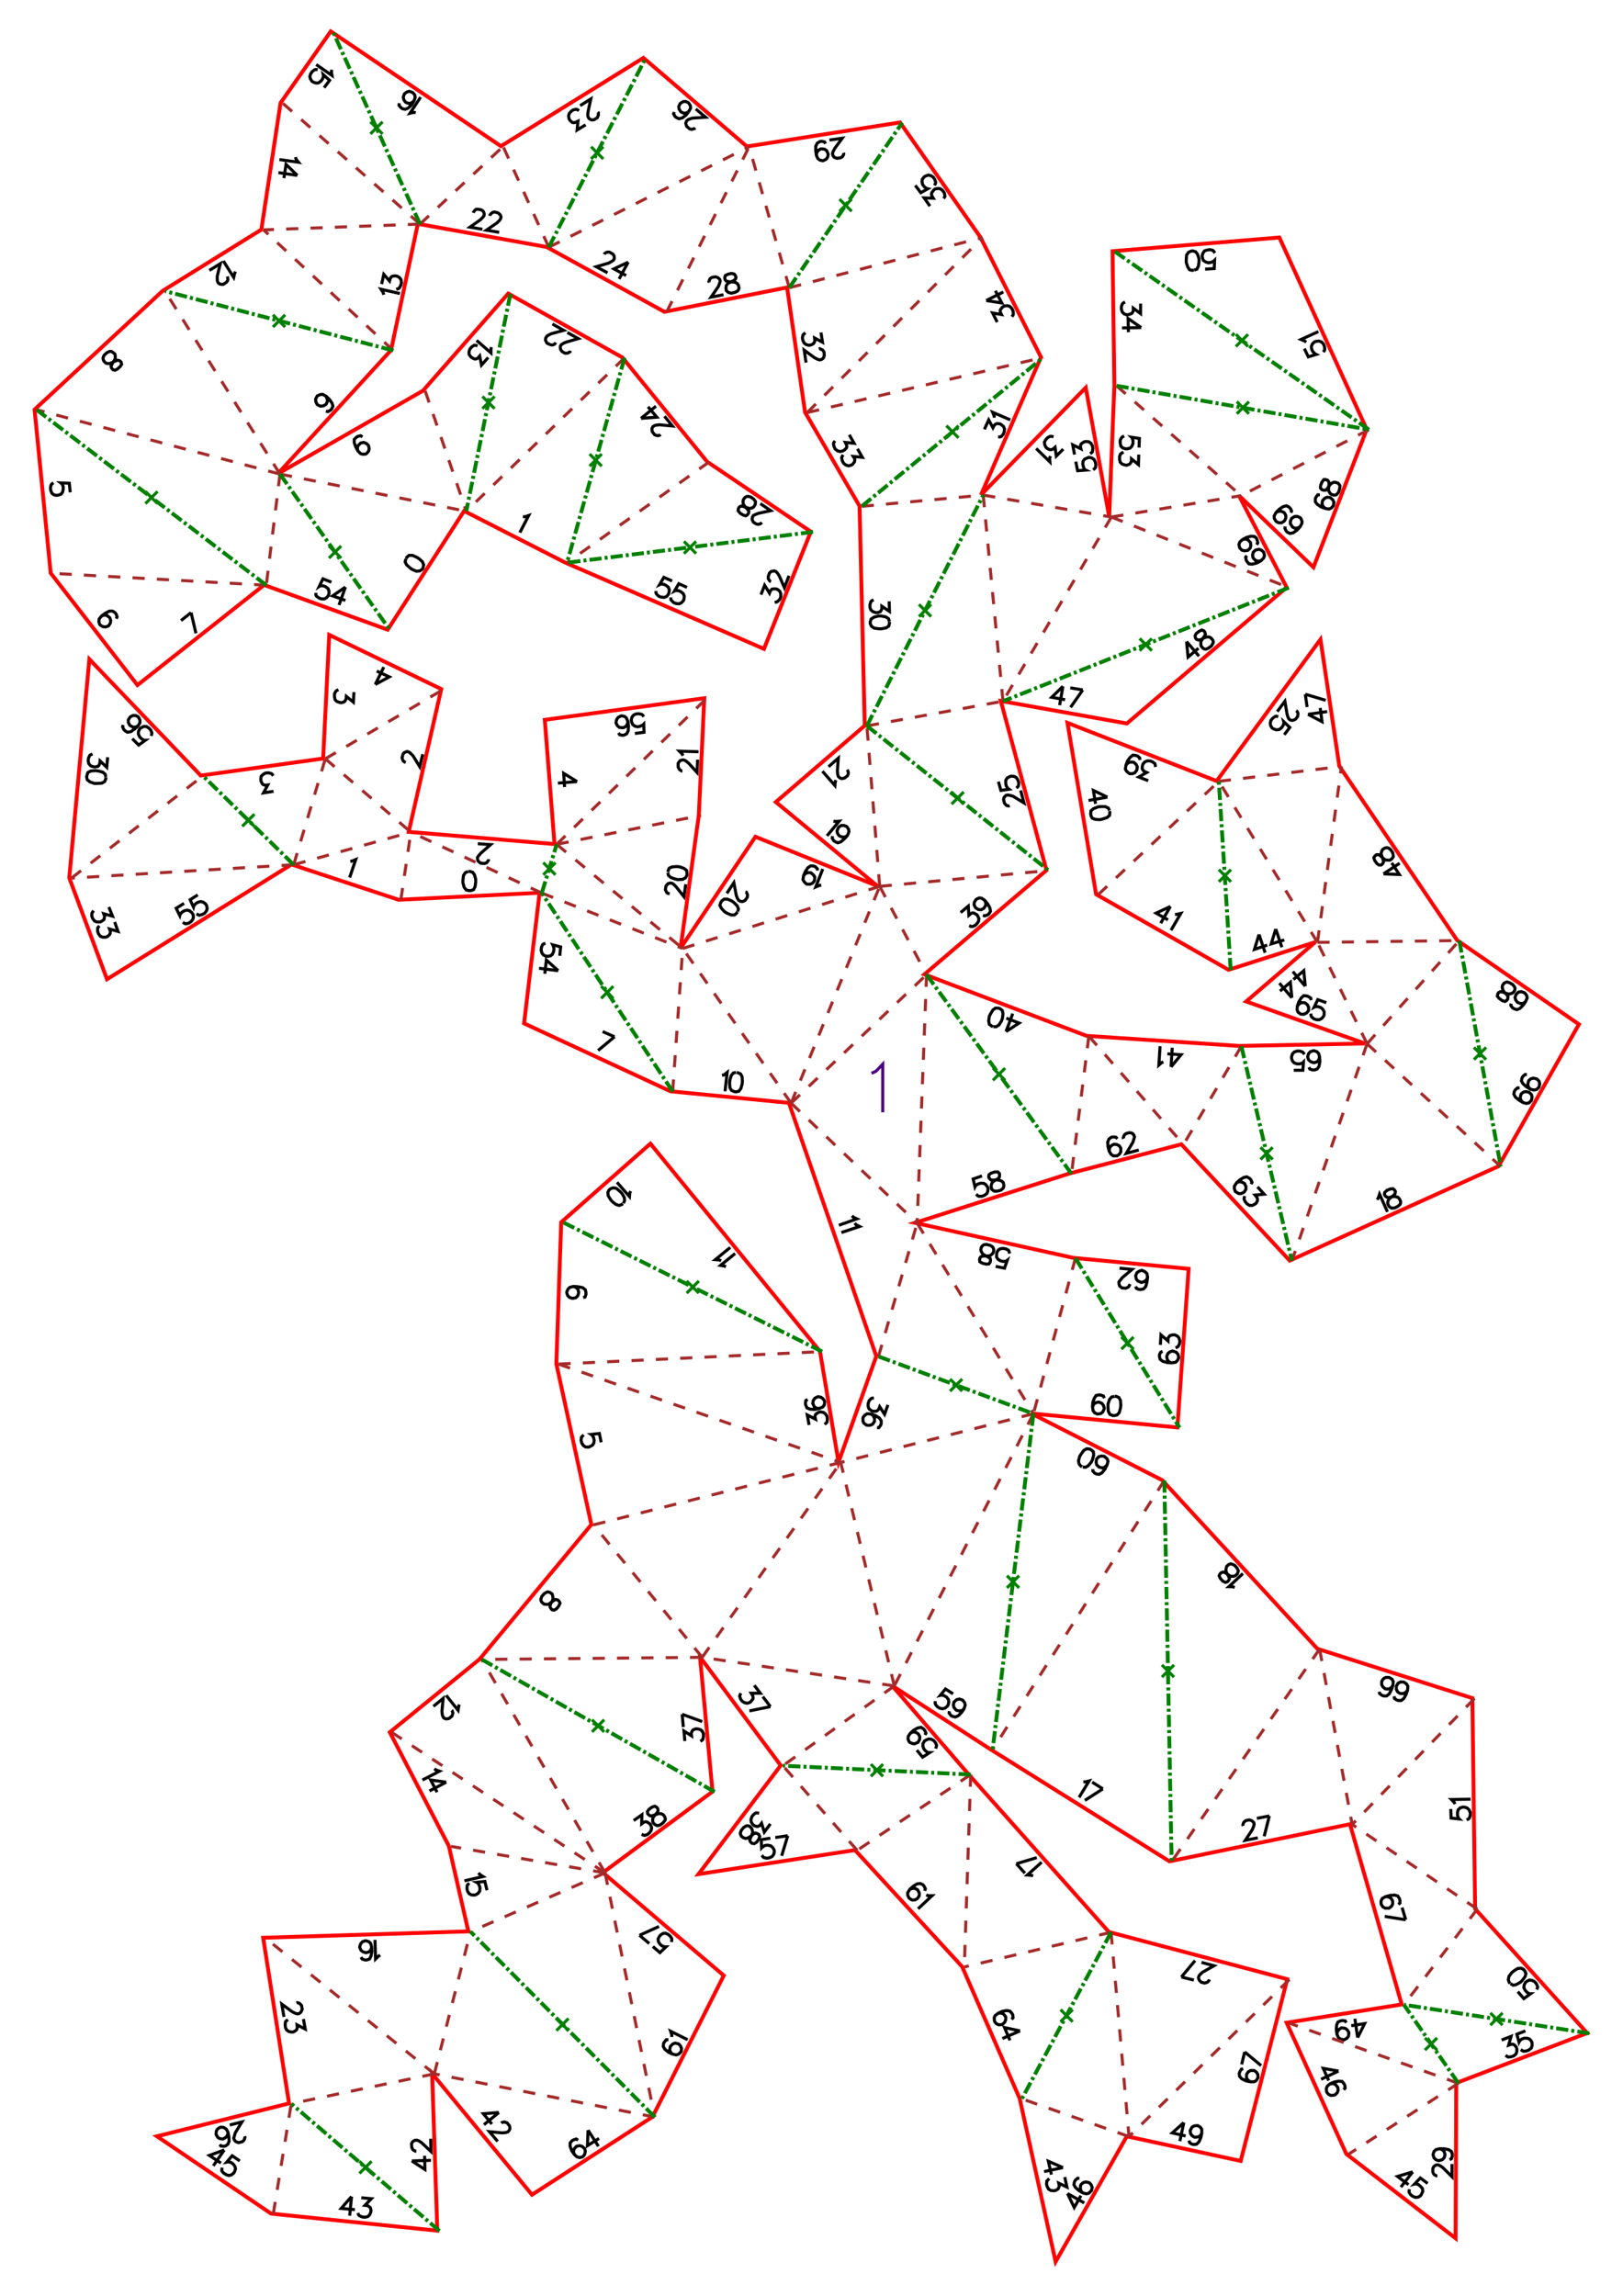 <?xml version="1.0" encoding="UTF-8" standalone="no"?>
<svg
   height="841.89pt"
   viewBox="0 0 533 754"
   width="595.276pt"
   version="1.1"
   id="svg1"
   sodipodi:docname="Citrouille136_H10_A4x1.svg"
   inkscape:version="1.3 (0e150ed6c4, 2023-07-21)"
   xmlns:inkscape="http://www.inkscape.org/namespaces/inkscape"
   xmlns:sodipodi="http://sodipodi.sourceforge.net/DTD/sodipodi-0.dtd"
   xmlns="http://www.w3.org/2000/svg"
   xmlns:svg="http://www.w3.org/2000/svg">
  <defs
     id="defs1" />
  <sodipodi:namedview
     id="namedview1"
     pagecolor="#ffffff"
     bordercolor="#000000"
     borderopacity="0.25"
     inkscape:showpageshadow="2"
     inkscape:pageopacity="0.0"
     inkscape:pagecheckerboard="0"
     inkscape:deskcolor="#d1d1d1"
     inkscape:document-units="mm"
     showgrid="false"
     inkscape:zoom="0.76791526"
     inkscape:cx="425.17712"
     inkscape:cy="745.52497"
     inkscape:window-width="1920"
     inkscape:window-height="1057"
     inkscape:window-x="-8"
     inkscape:window-y="-8"
     inkscape:window-maximized="1"
     inkscape:current-layer="svg1" />
  <style
     type="text/css"
     id="style1"><![CDATA[
			path {
				fill: none;
			}
		]]></style>
  <g
     id="page_001">
    <path
       d="m 291.6,461.4 -1.1,3.1 -1.6,-2.5 -0.3,0.8 -0.5,0.5 -0.4,0.2 h -1 l -0.5,-0.2 -0.8,-0.6 -0.3,-0.8 V 461 l 0.3,-0.9 0.6,-0.7 0.4,-0.2 0.6,-0.1 m 1,9.8 h 0.6 l 0.6,-0.8 0.2,-0.5 v -1 l -0.6,-0.9 -1.3,-0.8 -1.4,-0.5 -1.3,-0.1 -0.7,0.4 -0.6,0.7 -0.1,0.3 v 1 l 0.3,0.7 0.8,0.6 0.3,0.1 h 0.9 l 0.8,-0.3 0.6,-0.8 0.1,-0.3 v -0.9 l -0.4,-0.8 -0.7,-0.6 m -6.3,-65.1 0.5,0.5 1.1,0.5 -5.9,2.1 m 5.2,-0.7 0.4,0.5 1.2,0.6 -6,2 m 39.2,-105.1 2.5,-2.1 0.2,3 0.7,-0.6 0.6,-0.2 0.4,0.1 0.9,0.5 0.3,0.4 0.4,0.9 -0.1,0.8 -0.5,0.8 -0.6,0.6 -0.9,0.4 H 319 l -0.7,-0.3 m 5.1,-8.3 0.4,0.9 -0.1,0.8 -0.5,0.8 -0.2,0.2 -0.9,0.4 -0.8,-0.1 -0.8,-0.5 -0.2,-0.2 -0.4,-0.9 0.1,-0.8 0.5,-0.8 0.2,-0.2 0.9,-0.4 0.8,0.1 1,0.7 1,1.2 0.7,1.3 0.2,1.1 -0.5,0.8 -0.5,0.4 -0.9,0.3 -0.6,-0.2 m -44.6,-47.8 0.2,0.3 0.2,0.6 v 0.4 l -0.3,0.7 -0.9,0.7 -0.7,0.2 h -0.4 l -0.6,-0.3 -0.4,-0.4 -0.2,-0.7 -0.1,-1.1 0.3,-4.2 -3.2,2.8 m 2.4,4.4 -0.2,0.6 -0.1,1.2 -4.1,-4.7 m 3.6,16.4 0.6,0.1 1.3,-0.1 -4,4.8 m 6.7,-0.1 -0.8,0.5 h -0.9 l -0.8,-0.3 -0.3,-0.2 -0.5,-0.8 -0.1,-0.8 0.4,-0.9 0.2,-0.3 0.8,-0.5 h 0.8 l 0.9,0.3 0.2,0.2 0.5,0.8 0.1,0.8 -0.5,1.2 -1,1.1 -1.2,1 -1,0.3 -0.9,-0.4 -0.4,-0.3 -0.5,-0.8 0.1,-0.7 m 58.2,-10 -0.3,0.1 -0.6,-0.1 -0.4,-0.3 -0.4,-0.5 -0.3,-1.1 0.1,-0.7 0.2,-0.3 0.5,-0.5 0.6,-0.1 0.6,0.1 1.1,0.3 3.6,2.2 -1.1,-4.1 m -7.3,-2.9 0.8,2.9 2.7,-0.4 -0.4,-0.3 -0.5,-0.7 -0.2,-0.9 v -1 l 0.4,-0.7 0.8,-0.5 0.6,-0.2 1,0.1 0.7,0.4 0.5,0.8 0.3,0.9 -0.1,0.9 -0.2,0.4 -0.5,0.4 m -41.8,-61.3 0.1,3.3 -2.5,-1.7 v 0.9 l -0.3,0.6 -0.2,0.3 -0.9,0.3 h -0.6 l -0.9,-0.3 -0.7,-0.6 -0.3,-0.8 v -0.9 l 0.3,-1 0.3,-0.3 0.6,-0.3 m 5.2,7.1 -0.3,-0.9 -0.9,-0.6 -1.5,-0.3 h -0.9 l -1.5,0.4 -0.9,0.6 -0.3,0.9 v 0.6 l 0.4,0.9 0.9,0.6 1.5,0.2 h 0.9 l 1.5,-0.3 0.9,-0.6 0.2,-0.9 v -0.5 m 31.2,-63.2 1.4,-3.1 1.4,2.6 0.4,-0.8 0.5,-0.4 0.4,-0.2 1,0.1 0.5,0.3 0.7,0.6 0.3,0.8 -0.1,0.9 -0.3,0.8 -0.7,0.8 -0.4,0.1 h -0.6 m -1.3,-6.3 v -0.6 l -0.5,-1.2 5.8,2.5 m -52.9,4.9 1.6,2.8 -2.9,-0.3 0.4,0.8 0.1,0.6 -0.1,0.4 -0.7,0.7 -0.5,0.3 -0.9,0.2 -0.8,-0.2 -0.8,-0.6 -0.4,-0.8 -0.2,-0.9 0.1,-0.4 0.4,-0.6 m 7.4,2.6 1.6,2.8 -3,-0.3 0.5,0.8 v 0.6 l -0.1,0.4 -0.6,0.8 -0.5,0.3 -0.9,0.2 -0.9,-0.3 -0.7,-0.6 -0.4,-0.8 -0.2,-0.9 0.1,-0.4 0.4,-0.6 m 50.6,-43.6 -1.5,-3 2.9,0.5 -0.4,-0.8 v -0.6 l 0.2,-0.4 0.6,-0.7 0.6,-0.3 0.9,-0.1 0.8,0.2 0.7,0.7 0.4,0.8 0.1,1 -0.1,0.4 -0.4,0.5 m -8.4,-5.3 5.1,0.8 -2.1,-4 m -3,3.2 5.6,-2.8 m -59.9,13.3 0.5,3.2 -2.6,-1.4 0.1,0.9 -0.2,0.6 -0.3,0.4 -0.8,0.4 -0.6,0.1 -0.9,-0.2 -0.7,-0.5 -0.4,-0.8 -0.2,-0.9 0.2,-1 0.3,-0.3 0.5,-0.4 m 4.4,5.3 0.3,-0.1 0.6,0.3 0.4,0.2 0.4,0.6 0.1,1.1 -0.2,0.7 -0.2,0.3 -0.6,0.4 -0.6,0.1 -0.6,-0.2 -1,-0.5 -3.4,-2.5 0.6,4.1 m 40.7,-51.4 -1.9,-2.7 3,0.1 -0.5,-0.8 -0.1,-0.6 0.1,-0.4 0.6,-0.8 0.4,-0.4 1,-0.2 0.8,0.1 0.8,0.6 0.5,0.7 0.2,0.9 v 0.4 l -0.4,0.6 m -9.3,-4.3 1.8,2.4 2.3,-1.3 -0.4,-0.1 -0.7,-0.5 -0.6,-0.8 -0.2,-0.9 0.1,-0.8 0.6,-0.8 0.5,-0.3 0.9,-0.3 0.8,0.2 0.8,0.5 0.5,0.8 0.3,0.9 -0.1,0.4 -0.3,0.6 M 277,50.2 l 0.1,0.3 -0.2,0.6 -0.3,0.4 -0.5,0.3 -1.2,0.2 -0.6,-0.2 -0.4,-0.2 -0.4,-0.6 -0.1,-0.6 0.2,-0.6 0.5,-1 2.5,-3.4 -4.2,0.6 m -4.3,5 0.2,-1 0.5,-0.7 0.8,-0.4 h 0.3 l 0.9,0.1 0.7,0.5 0.4,0.9 0.1,0.3 -0.2,0.9 -0.5,0.7 -0.8,0.4 -0.3,0.1 -0.9,-0.2 -0.7,-0.5 -0.5,-1.1 -0.2,-1.5 V 48 l 0.5,-1 0.8,-0.5 0.6,-0.1 1,0.2 0.3,0.6 m -38.2,45.6 -0.1,-0.3 0.2,-0.6 0.2,-0.4 0.6,-0.4 1.2,-0.2 0.6,0.2 0.3,0.2 0.5,0.5 0.1,0.6 -0.2,0.7 -0.4,1 -2.4,3.5 4.1,-0.8 m 1.4,-6.7 -0.8,0.4 -0.2,0.7 0.1,0.6 0.4,0.5 0.7,0.2 1.2,0.1 1,0.1 0.7,0.4 0.4,0.6 0.2,0.9 -0.2,0.6 -0.3,0.4 -0.8,0.4 -1.2,0.3 -0.9,-0.2 -0.3,-0.2 -0.5,-0.5 -0.1,-0.9 0.1,-0.7 0.5,-0.7 0.8,-0.4 1.2,-0.6 0.5,-0.4 0.2,-0.6 -0.2,-0.6 -0.4,-0.5 -0.9,-0.2 -1.3,0.3 m -40.5,-6.6 0.1,-0.2 0.6,-0.4 0.4,-0.1 h 0.6 l 1.1,0.6 0.4,0.5 0.1,0.4 V 85 l -0.3,0.5 -0.6,0.4 -0.9,0.5 -4.1,1.2 3.7,2 m 6.8,-3.5 -4.7,2.2 4,2.2 m 0.7,-4.4 -3,5.5 m 25,-49.6 -0.2,0.2 -0.6,0.2 -0.4,0.1 -0.7,-0.2 -0.9,-0.8 -0.2,-0.6 -0.1,-0.4 0.2,-0.7 0.4,-0.4 0.6,-0.3 1,-0.3 4.3,-0.3 -3.2,-2.7 m -7.1,1 -0.2,0.6 0.5,0.9 0.4,0.3 0.9,0.4 1.1,-0.3 1.2,-0.9 0.9,-1.2 0.6,-1.1 -0.1,-0.8 -0.5,-0.8 -0.2,-0.2 -0.9,-0.4 -0.8,0.1 -0.8,0.5 -0.2,0.2 -0.4,0.9 0.1,0.8 0.5,0.8 0.2,0.2 0.9,0.4 0.8,-0.1 0.8,-0.5 m -29.9,0.2 0.2,0.2 v 0.7 l -0.1,0.4 -0.3,0.6 -1,0.6 -0.7,0.1 -0.4,-0.1 -0.6,-0.4 -0.3,-0.5 -0.1,-0.7 0.1,-1 0.9,-4.2 -3.5,2.2 m 1.8,6.3 -2.8,1.7 0.3,-2.9 -0.8,0.4 -0.7,0.1 -0.4,-0.1 -0.7,-0.6 -0.3,-0.5 -0.2,-0.9 0.2,-0.9 0.6,-0.7 0.7,-0.5 0.9,-0.2 0.5,0.1 0.5,0.4 m -34.7,33.5 0.1,-0.3 0.4,-0.5 0.3,-0.3 0.6,-0.1 1.2,0.2 0.6,0.4 0.2,0.3 0.2,0.7 -0.1,0.6 -0.4,0.5 -0.8,0.8 -3.4,2.4 4.1,0.7 m 2.5,-4.4 v -0.3 l 0.4,-0.5 0.4,-0.3 0.6,-0.2 1.2,0.3 0.5,0.4 0.3,0.3 0.2,0.6 -0.1,0.6 -0.4,0.6 -0.8,0.8 -3.5,2.4 4.2,0.7 M 136.5,37 l -0.6,-0.1 -1.3,0.3 3.5,-5.3 m -7,2 -0.1,0.7 0.6,0.7 0.5,0.4 0.9,0.2 1,-0.4 1.1,-1 0.8,-1.3 0.4,-1.1 -0.1,-0.9 -0.6,-0.7 -0.3,-0.2 -0.9,-0.3 -0.8,0.2 -0.8,0.6 -0.1,0.2 -0.3,0.9 0.2,0.9 0.5,0.7 0.3,0.2 0.9,0.3 0.8,-0.2 0.8,-0.6 m -27,-10.3 -0.1,0.7 0.2,1.2 -5.2,-3.6 m 2.6,7.6 1.8,-2.4 -2.1,-1.9 0.1,0.5 -0.3,0.9 -0.5,0.7 -0.8,0.6 -0.8,0.1 -0.9,-0.3 -0.5,-0.3 -0.5,-0.8 -0.2,-0.8 0.3,-0.9 0.5,-0.7 0.8,-0.6 0.4,-0.1 0.6,0.1 m -7.3,28.7 0.2,0.7 0.8,1 -6.3,-0.9 m 5.9,5.2 -3.7,-3.6 -0.7,4.5 m 4.4,-0.9 -6.2,-0.9 m 34.6,40.1 -0.2,-0.7 -0.7,-1.1 6.2,1.4 m -6,-3.1 0.7,-3.2 1.9,2.2 0.2,-0.8 0.4,-0.6 0.4,-0.2 0.9,-0.1 0.6,0.1 0.8,0.5 0.5,0.7 0.1,1 -0.2,0.8 -0.5,0.9 -0.3,0.2 -0.7,0.2 M 77.3,89.2 77,89.8 76.7,91.1 73.3,85.7 m 1.3,5.1 0.1,0.3 0.1,0.7 -0.1,0.4 -0.4,0.5 -1,0.7 H 72.7 L 72.2,93.3 71.7,93 71.4,92.5 71.3,91.8 v -1.1 l 1,-4.1 -3.6,2.2 m 38.3,41.3 0.4,0.9 0.1,0.8 -0.4,0.9 -0.2,0.2 -0.8,0.4 -0.9,0.1 -0.9,-0.4 -0.2,-0.2 -0.4,-0.8 -0.1,-0.9 0.4,-0.8 0.2,-0.3 0.9,-0.4 0.8,-0.1 1.1,0.6 1.1,1 0.9,1.3 0.3,1 -0.4,0.9 -0.4,0.4 -0.9,0.5 -0.6,-0.2 m -67.6,-14.6 0.5,-0.8 -0.2,-0.7 -0.4,-0.4 -0.7,-0.2 -0.6,0.2 -1.1,0.5 -0.9,0.4 h -0.8 l -0.6,-0.2 -0.6,-0.7 -0.2,-0.6 v -0.5 l 0.4,-0.8 0.9,-0.8 0.9,-0.4 h 0.4 l 0.6,0.3 0.7,0.6 0.1,0.7 v 0.8 l -0.5,0.8 -0.6,1.1 -0.3,0.6 0.2,0.6 0.4,0.5 0.7,0.2 0.8,-0.4 1,-0.9 m -16.5,41.4 -0.3,-3 -2.8,-0.1 0.4,0.3 0.4,0.9 v 0.9 l -0.2,0.9 -0.5,0.7 -0.9,0.3 -0.6,0.1 -0.9,-0.2 -0.6,-0.5 -0.4,-0.9 -0.1,-0.9 0.2,-0.9 0.3,-0.4 0.5,-0.3 m 45.2,42.6 1.6,6.8 m -4.9,-4.2 3.3,-2.6 m -24.6,2 0.3,-0.6 -0.3,-0.9 -0.4,-0.5 -0.8,-0.5 h -1 l -1.4,0.7 -1.2,0.9 -0.8,1 -0.1,0.9 0.3,0.9 0.2,0.2 0.8,0.5 0.9,0.1 0.9,-0.3 0.2,-0.2 0.5,-0.8 0.1,-0.8 -0.3,-0.9 -0.2,-0.2 -0.8,-0.6 -0.8,-0.1 -0.9,0.3 m 356.4,8.4 0.5,5.1 3.4,-2.9 m -3.9,-2.2 4.1,4.8 m -0.9,-7.5 -0.4,0.8 0.1,0.7 0.4,0.5 0.6,0.2 0.7,-0.1 1.1,-0.6 0.9,-0.3 h 0.8 l 0.6,0.3 0.6,0.7 0.2,0.6 -0.1,0.4 -0.5,0.9 -0.9,0.7 -0.9,0.4 h -0.4 l -0.6,-0.3 -0.6,-0.7 -0.1,-0.6 v -0.9 l 0.5,-0.8 0.7,-1 0.3,-0.6 -0.2,-0.7 -0.3,-0.4 -0.7,-0.3 -0.8,0.4 -1.1,0.8 m -43.7,17.3 -3.7,3.6 4.4,0.8 m -0.7,-4.4 -1.1,6.2 m 7.6,-5 -4,5.7 m -0.1,-6.4 4.1,0.7 m -107.9,326.9 2,2.6 h -3 l 0.5,0.8 0.1,0.6 v 0.4 l -0.6,0.8 -0.4,0.4 -0.9,0.3 -0.9,-0.2 -0.8,-0.5 -0.5,-0.7 -0.3,-0.9 0.1,-0.4 0.3,-0.6 m 9.7,4.4 -6.9,1.4 m 4.4,-4.7 2.5,3.3 m 74,-144.6 2.9,0.6 0.9,-2.6 -0.4,0.3 -0.9,0.1 -0.9,-0.2 -0.8,-0.5 -0.5,-0.7 v -1 l 0.1,-0.6 0.5,-0.8 0.7,-0.4 0.9,-0.1 0.9,0.2 0.8,0.4 0.2,0.4 0.2,0.7 m -7.8,3.5 1,-0.1 0.4,-0.6 0.1,-0.5 -0.1,-0.7 -0.6,-0.4 -1.1,-0.6 -0.8,-0.5 -0.4,-0.7 -0.2,-0.6 0.2,-0.9 0.4,-0.5 0.4,-0.3 0.9,-0.1 1.2,0.3 0.8,0.5 0.2,0.4 0.2,0.6 -0.2,0.9 -0.4,0.5 -0.7,0.5 -1,0.1 h -1.2 l -0.7,0.2 -0.4,0.5 -0.1,0.6 0.1,0.6 0.9,0.5 1.3,0.3 m -1.5,-29 -2.9,1 0.6,2.6 0.2,-0.4 0.7,-0.5 0.9,-0.3 h 1 l 0.7,0.4 0.6,0.8 0.2,0.5 -0.1,1 -0.3,0.7 -0.8,0.6 -0.9,0.3 h -0.9 l -0.4,-0.2 -0.5,-0.5 m 5,-7 -0.8,0.6 -0.1,0.7 0.2,0.5 0.5,0.5 0.6,0.1 1.3,-0.1 0.9,0.1 0.8,0.3 0.5,0.5 0.2,0.9 -0.1,0.6 -0.2,0.4 -0.7,0.6 -1.2,0.3 h -0.9 l -0.4,-0.2 -0.5,-0.4 -0.2,-0.9 0.1,-0.7 0.3,-0.7 0.8,-0.6 1.1,-0.6 0.4,-0.5 0.1,-0.7 -0.1,-0.5 -0.5,-0.5 h -1 l -1.2,0.4 m -24.4,189.5 1.9,2.3 2.3,-1.5 h -0.5 l -0.8,-0.5 -0.6,-0.7 -0.3,-0.9 v -0.8 l 0.5,-0.9 0.5,-0.3 0.9,-0.4 0.8,0.1 0.8,0.4 0.6,0.7 0.4,0.9 -0.1,0.4 -0.2,0.7 m -8.3,-5.1 0.8,-0.4 0.9,0.1 0.8,0.5 0.2,0.2 0.4,0.9 -0.1,0.8 -0.5,0.9 -0.2,0.1 -0.9,0.4 -0.8,-0.1 -0.9,-0.4 -0.2,-0.3 -0.3,-0.8 0.1,-0.9 0.7,-1 1.1,-1 1.3,-0.7 1.1,-0.2 0.8,0.5 0.4,0.5 0.4,0.9 -0.3,0.6 m -50.8,33.9 -3,0.5 0.1,2.7 0.3,-0.3 0.8,-0.5 0.9,-0.1 1,0.2 0.6,0.5 0.5,0.8 0.1,0.6 -0.2,0.9 -0.5,0.7 -0.8,0.4 -0.9,0.2 -1,-0.2 -0.3,-0.2 -0.4,-0.6 m 8.5,-6.4 -2,6.6 m -2.1,-6 4.1,-0.6 m -5.7,-3.9 -2,2.7 -0.9,-2.9 -0.5,0.7 -0.6,0.3 -0.4,0.1 -0.9,-0.3 -0.5,-0.4 -0.5,-0.8 -0.1,-0.8 0.3,-0.9 0.5,-0.7 0.8,-0.6 h 0.4 l 0.7,0.1 m -0.1,8.5 0.3,-0.9 -0.3,-0.6 -0.5,-0.3 -0.6,-0.2 -0.6,0.3 -1,0.8 -0.8,0.5 -0.8,0.2 -0.7,-0.2 -0.7,-0.5 -0.3,-0.6 -0.1,-0.4 0.3,-0.9 0.8,-1 0.8,-0.5 0.4,-0.1 0.6,0.1 0.7,0.6 0.3,0.6 0.2,0.8 -0.3,0.9 -0.5,1.2 -0.2,0.6 0.3,0.6 0.5,0.4 0.7,0.1 0.8,-0.5 0.8,-1.1 m 63.7,-47.6 -2.5,-1.6 -1.7,2.1 0.4,-0.1 0.9,0.2 0.8,0.5 0.6,0.8 0.1,0.8 -0.2,0.9 -0.3,0.5 -0.8,0.6 -0.8,0.2 -0.9,-0.2 -0.8,-0.5 -0.6,-0.8 -0.1,-0.4 0.1,-0.6 m 9.4,2.5 -0.7,0.6 -0.9,0.1 -0.9,-0.2 -0.2,-0.2 -0.6,-0.7 -0.2,-0.8 0.2,-1 0.2,-0.2 0.7,-0.6 0.9,-0.2 0.9,0.3 0.2,0.1 0.6,0.8 0.2,0.8 -0.4,1.2 -0.8,1.2 -1.1,1.1 -1,0.4 -0.9,-0.2 -0.5,-0.3 -0.6,-0.8 0.1,-0.6 m 47.1,-79.5 v 0.6 l 0.6,0.7 0.6,0.3 0.9,0.1 0.9,-0.5 1,-1.2 0.7,-1.4 0.3,-1.2 -0.3,-0.8 -0.7,-0.6 -0.2,-0.2 -1,-0.1 -0.8,0.2 -0.7,0.7 -0.1,0.3 -0.1,0.9 0.2,0.8 0.7,0.7 0.3,0.1 0.9,0.2 0.8,-0.3 0.7,-0.7 m -8,0.7 0.9,0.1 0.9,-0.5 1,-1.2 0.4,-0.8 0.4,-1.5 -0.1,-1.1 -0.7,-0.6 -0.5,-0.3 -1,-0.1 -0.9,0.5 -0.9,1.2 -0.5,0.8 -0.4,1.5 0.2,1 0.6,0.7 0.4,0.2 m 0.4,103.5 h 0.7 l 1.2,-0.3 -3.3,5.4 m 7.8,-2.8 -5.9,3.8 m 2.4,-6 3.5,2.2 m 43.3,-66.1 -0.7,-0.3 h -1.2 l 4.6,-4.3 m -6.6,2.5 0.9,0.4 0.6,-0.2 0.4,-0.4 0.3,-0.6 -0.2,-0.6 -0.6,-1.1 -0.4,-0.9 0.1,-0.8 0.2,-0.7 0.7,-0.6 0.6,-0.2 0.4,0.1 0.9,0.4 0.8,0.9 0.4,0.9 -0.1,0.4 -0.2,0.6 -0.7,0.6 -0.6,0.2 h -0.9 l -0.8,-0.5 -1,-0.7 -0.6,-0.2 -0.7,0.2 -0.4,0.4 -0.3,0.6 0.4,0.9 0.9,1 m 6.6,80.3 -0.1,-0.3 0.2,-0.7 0.2,-0.3 0.6,-0.5 1.1,-0.2 0.7,0.2 0.3,0.2 0.5,0.5 0.1,0.6 -0.2,0.7 -0.4,1 -2.3,3.5 4.1,-0.8 m 3.8,-7.2 -1.7,6.7 m -2.4,-5.9 4.1,-0.8 m -113.2,24.6 0.2,-0.7 -0.4,-0.8 -0.4,-0.5 -0.8,-0.4 -1.1,0.1 -1.3,0.8 -1.1,1 -0.7,1.1 v 0.8 l 0.4,0.9 0.2,0.2 0.8,0.5 h 0.9 l 0.8,-0.4 0.2,-0.2 0.5,-0.8 v -0.9 l -0.4,-0.8 -0.2,-0.3 -0.8,-0.4 h -0.8 l -0.9,0.3 m 5.4,1.8 0.6,0.3 h 1.3 l -4.6,4.3 m 37.8,-10.8 -0.6,-0.2 -1.3,-0.1 4.7,-4.2 m -8.3,0.5 6.7,-2 m -3.9,5.1 -2.8,-3.1 m 28.9,-152.9 -0.3,-0.7 -0.8,-0.3 -0.6,-0.1 -1,0.2 -0.6,0.9 -0.5,1.4 -0.1,1.5 0.2,1.2 0.5,0.7 0.9,0.4 h 0.3 l 0.9,-0.2 0.6,-0.5 0.4,-0.9 0.1,-0.3 -0.3,-0.9 -0.5,-0.7 -0.9,-0.4 h -0.3 l -0.9,0.2 -0.6,0.5 -0.4,0.9 m 7.2,-3.5 -0.9,0.2 -0.7,0.8 -0.5,1.5 v 0.9 l 0.1,1.5 0.5,1 0.9,0.4 h 0.6 l 0.9,-0.2 0.7,-0.8 0.4,-1.5 0.1,-0.9 -0.1,-1.5 -0.5,-1 -0.9,-0.4 h -0.5 m 6.9,-36.1 0.2,0.6 0.9,0.4 h 0.6 l 0.9,-0.2 0.7,-0.8 0.4,-1.5 0.2,-1.5 -0.2,-1.2 -0.6,-0.6 -0.8,-0.4 -0.3,-0.1 -0.9,0.3 -0.7,0.5 -0.4,0.9 v 0.3 l 0.2,0.9 0.5,0.6 0.9,0.4 0.3,0.1 0.9,-0.3 0.7,-0.5 0.4,-0.9 m -5.8,2.2 -0.1,0.3 -0.3,0.6 -0.3,0.2 -0.7,0.3 -1.2,-0.1 -0.5,-0.4 -0.3,-0.3 -0.2,-0.7 V 421 l 0.4,-0.5 0.7,-0.9 3.2,-2.7 -4.1,-0.4 m 14.1,27.3 -0.6,0.3 -0.4,0.8 v 0.6 l 0.2,0.9 0.9,0.7 1.5,0.4 1.4,0.1 1.3,-0.2 0.6,-0.6 0.4,-0.8 v -0.3 l -0.2,-0.9 -0.6,-0.7 -0.9,-0.3 -0.3,-0.1 -0.9,0.3 -0.6,0.5 -0.4,0.9 v 0.3 l 0.2,0.9 0.6,0.7 0.8,0.3 m -3.7,-5.9 0.2,-3.3 2.3,2 v -0.9 l 0.4,-0.6 0.3,-0.3 0.9,-0.2 h 0.6 l 0.9,0.4 0.5,0.6 0.3,1 -0.1,0.9 -0.4,0.8 -0.3,0.3 -0.6,0.3 m -55.7,-103.9 4.3,-2.8 -4.2,-1.6 m -0.1,4.4 2.2,-5.9 m -6.4,4.3 h 1 l 0.9,-0.6 0.8,-1.3 0.3,-0.8 0.2,-1.5 -0.2,-1.1 -0.7,-0.6 -0.6,-0.2 h -1 l -0.8,0.6 -0.8,1.3 -0.4,0.8 -0.2,1.5 0.2,1.1 0.8,0.6 0.4,0.2 m 40.9,36.8 -0.5,-0.5 -0.9,-0.1 -0.6,0.1 -0.8,0.6 -0.4,1 0.1,1.5 0.4,1.5 0.6,1 0.7,0.5 h 1 0.3 l 0.8,-0.6 0.4,-0.7 v -0.9 -0.3 l -0.5,-0.8 -0.8,-0.4 -0.9,-0.1 -0.3,0.1 -0.8,0.5 -0.4,0.7 -0.1,1 m 4.7,-4.1 -0.1,-0.2 0.2,-0.7 0.2,-0.4 0.5,-0.4 1.1,-0.3 0.7,0.1 0.4,0.2 0.4,0.5 0.2,0.6 -0.2,0.7 -0.3,1 -2.2,3.7 4.1,-1.1 m 10.6,-27.3 3.3,-4 -4.5,-0.3 m 1.2,4.3 0.4,-6.3 m -2.9,4.7 -0.6,0.2 -0.9,0.8 0.4,-6.2 m 29.9,45.3 0.3,-0.6 -0.4,-0.9 -0.4,-0.4 -0.9,-0.5 -1,0.2 -1.3,0.8 -1.1,1 -0.7,1.1 v 0.8 l 0.3,0.9 0.3,0.2 0.8,0.5 h 0.8 l 0.9,-0.4 0.2,-0.2 0.5,-0.8 v -0.9 l -0.4,-0.9 -0.2,-0.2 -0.8,-0.4 -0.9,-0.1 -0.8,0.4 m 6.9,1.3 2.2,2.4 -3,0.3 0.6,0.7 0.2,0.6 v 0.5 l -0.4,0.8 -0.5,0.4 -0.8,0.4 h -0.9 l -0.8,-0.5 -0.6,-0.7 -0.4,-0.8 v -0.4 l 0.2,-0.7 m -76.6,270.4 0.5,-0.5 -0.1,-1 -0.3,-0.5 -0.6,-0.7 -1.1,-0.2 -1.5,0.3 -1.3,0.6 -1,0.8 -0.3,0.7 0.1,1 0.1,0.3 0.6,0.7 0.8,0.3 1,-0.1 0.2,-0.1 0.7,-0.7 0.3,-0.8 v -0.9 l -0.2,-0.3 -0.6,-0.7 -0.8,-0.3 -0.9,0.1 m 7.2,5.8 -5.1,-1.1 1.8,4.2 m 3.3,-3.1 -5.8,2.5 m 68,-19.4 -0.1,0.3 -0.4,0.5 -0.4,0.2 -0.7,0.2 -1.1,-0.3 -0.5,-0.5 -0.2,-0.3 -0.2,-0.7 0.2,-0.6 0.4,-0.5 0.8,-0.7 3.7,-2.1 -4.1,-1.1 m -6.6,4.8 4.5,-5.4 m -0.4,6.4 -4.1,-1 m 41.9,-298.8 0.3,0.6 0.9,0.3 h 0.6 l 0.9,-0.3 0.6,-0.9 0.3,-1.6 -0.1,-1.5 -0.3,-1.1 -0.6,-0.6 -0.9,-0.3 h -0.3 l -0.9,0.3 -0.6,0.6 -0.3,0.9 v 0.3 l 0.3,0.9 0.7,0.6 0.9,0.3 h 0.3 l 0.9,-0.3 0.5,-0.6 0.3,-1 m -8.5,4.4 h 3 l 0.2,-2.7 -0.3,0.3 -0.9,0.3 H 426 l -0.9,-0.3 -0.6,-0.6 -0.3,-0.9 V 347 l 0.3,-0.9 0.6,-0.6 0.9,-0.3 h 0.9 l 0.9,0.3 0.3,0.3 0.3,0.5 m 23.9,47.7 0.4,-0.6 0.4,-1.2 2.6,5.8 m -0.2,-7 -0.7,0.6 -0.1,0.7 0.3,0.5 0.5,0.4 0.7,0.1 1.2,-0.3 h 0.9 l 0.8,0.2 0.5,0.5 0.4,0.8 v 0.7 l -0.2,0.4 -0.7,0.6 -1,0.5 -1,0.1 -0.4,-0.2 -0.5,-0.4 -0.4,-0.8 v -0.7 l 0.3,-0.8 0.7,-0.6 1,-0.8 0.4,-0.5 0.1,-0.7 -0.3,-0.5 -0.5,-0.4 -0.9,0.1 -1.3,0.5 m -47,288.4 -0.6,0.2 -0.5,0.8 -0.2,0.6 0.1,0.9 0.7,0.8 1.4,0.7 1.4,0.3 h 1.3 l 0.7,-0.4 0.5,-0.8 0.1,-0.3 -0.1,-0.9 -0.4,-0.7 -0.8,-0.6 h -0.3 -0.9 l -0.8,0.5 -0.5,0.8 v 0.3 0.9 l 0.5,0.7 0.7,0.5 m -1.8,-9.8 5.4,4.5 m -6.4,-0.4 1,-4.1 m -20,23.2 -3.8,3.4 4.4,1 m -0.6,-4.4 -1.3,6.1 m 7.2,-2.6 -0.5,0.8 -0.7,0.4 -0.9,0.1 h -0.3 l -0.8,-0.5 -0.5,-0.7 -0.1,-1 0.1,-0.2 0.5,-0.9 0.7,-0.4 0.9,-0.1 h 0.3 l 0.8,0.5 0.5,0.7 v 1.3 l -0.3,1.4 -0.6,1.4 -0.8,0.8 -0.9,0.1 -0.6,-0.1 -0.8,-0.5 -0.2,-0.7 m 105.8,-373.4 -0.1,0.6 0.6,0.8 0.5,0.3 0.9,0.3 1,-0.4 1.1,-1.1 0.8,-1.2 0.5,-1.2 -0.2,-0.8 -0.6,-0.8 -0.2,-0.1 -0.9,-0.3 -0.9,0.1 -0.7,0.6 -0.2,0.3 -0.3,0.9 0.2,0.8 0.6,0.8 0.2,0.1 0.9,0.3 0.9,-0.1 0.7,-0.6 m -7.8,-0.3 1,0.3 0.5,-0.3 0.4,-0.5 0.1,-0.7 -0.3,-0.6 -0.9,-0.9 -0.5,-0.8 -0.2,-0.8 0.1,-0.7 0.5,-0.7 0.6,-0.3 0.4,-0.1 0.9,0.3 1,0.6 0.6,0.8 0.1,0.4 -0.1,0.7 -0.5,0.7 -0.6,0.3 -0.9,0.2 -0.9,-0.3 -1.1,-0.4 -0.7,-0.1 -0.6,0.3 -0.3,0.5 -0.1,0.7 0.6,0.7 1.1,0.8 m 5.6,28.6 h -0.7 l -0.7,0.6 -0.3,0.5 -0.2,0.9 0.5,1 1.2,1 1.3,0.8 1.1,0.3 0.9,-0.2 0.7,-0.7 0.1,-0.2 0.2,-1 -0.2,-0.8 -0.7,-0.7 -0.2,-0.1 -1,-0.2 -0.8,0.2 -0.7,0.6 -0.1,0.3 -0.2,0.9 0.2,0.8 0.7,0.8 m 1.3,-9.2 h -0.6 l -0.7,0.6 -0.3,0.5 -0.2,1 0.5,0.9 1.1,1 1.3,0.8 1.2,0.3 0.9,-0.2 0.7,-0.7 0.1,-0.2 0.2,-1 -0.2,-0.8 -0.7,-0.7 -0.2,-0.1 -1,-0.2 -0.8,0.2 -0.7,0.6 -0.1,0.3 -0.2,0.9 0.2,0.9 0.6,0.7 m -93.1,-175.2 -0.4,0.5 0.2,1 0.3,0.5 0.6,0.7 1.1,0.1 1.5,-0.4 1.3,-0.7 0.9,-0.9 0.3,-0.8 -0.2,-0.9 -0.1,-0.3 -0.7,-0.6 -0.8,-0.3 -0.9,0.2 -0.3,0.1 -0.7,0.7 -0.2,0.8 0.1,0.9 0.2,0.3 0.7,0.7 0.8,0.2 0.9,-0.1 m -6,-7 0.9,-0.2 0.9,0.3 0.6,0.7 0.2,0.2 0.1,1 -0.2,0.8 -0.7,0.7 -0.3,0.1 -0.9,0.1 -0.8,-0.2 -0.7,-0.7 -0.1,-0.2 -0.2,-1 0.3,-0.8 0.9,-0.8 1.3,-0.7 1.5,-0.4 1.1,0.1 0.7,0.6 0.2,0.6 0.2,0.9 -0.4,0.6 m -38.6,-31.9 0.1,-3 -2.6,-0.4 0.3,0.3 0.2,0.9 v 0.9 l -0.4,0.9 -0.6,0.6 -0.9,0.2 h -0.6 l -0.9,-0.3 -0.6,-0.6 -0.2,-1 v -0.9 l 0.4,-0.8 0.3,-0.3 0.6,-0.3 m 4.8,6.1 -0.1,3.3 -2.3,-1.9 v 0.9 l -0.4,0.6 -0.3,0.3 -0.9,0.3 -0.6,-0.1 -0.9,-0.3 -0.6,-0.6 -0.2,-0.9 V 150 l 0.3,-0.9 0.4,-0.3 0.6,-0.3 m -18.4,571.9 2.2,4.6 2.2,-3.9 m -4.4,-0.7 5.5,3.1 m -1.6,-8.1 h -0.6 l -0.7,0.6 -0.3,0.5 -0.2,1 0.5,0.9 1.1,1 1.3,0.8 1.2,0.3 0.8,-0.2 0.7,-0.7 0.2,-0.2 0.2,-1 -0.3,-0.8 -0.6,-0.7 -0.2,-0.1 -1,-0.2 -0.8,0.2 -0.7,0.6 -0.2,0.3 -0.1,0.9 0.2,0.9 0.6,0.7 m -6.5,-8.3 -4.8,-2.1 1,4.4 m 3.8,-2.3 -6.2,1.3 m 6.8,1.8 0.7,3.3 -2.7,-1.3 0.2,0.9 -0.2,0.6 -0.2,0.4 -0.8,0.5 -0.6,0.1 -1,-0.1 -0.7,-0.4 -0.5,-0.9 -0.2,-0.8 0.1,-1 0.3,-0.3 0.5,-0.5 M 454.4,287 l 5.2,0.2 -2.5,-3.8 m -2.7,3.6 5.3,-3.5 m -7.5,0.1 0.7,0.5 h 0.7 l 0.5,-0.4 0.3,-0.6 -0.1,-0.6 -0.4,-1.2 -0.3,-0.9 0.2,-0.8 0.3,-0.6 0.8,-0.5 0.6,-0.1 0.5,0.1 0.7,0.5 0.7,1 0.2,0.9 v 0.5 l -0.4,0.6 -0.7,0.5 h -0.7 l -0.8,-0.1 -0.8,-0.6 -0.9,-0.8 -0.6,-0.3 h -0.6 l -0.5,0.4 -0.4,0.6 0.3,0.9 0.8,1.1 m -23.6,40.2 -0.5,-5.1 -3.4,2.9 m 3.9,2.2 -4.1,-4.8 m -0.3,8.6 -0.5,-5.1 -3.4,2.9 m 3.9,2.2 -4.1,-4.8 m 10.4,5.6 -0.1,-0.7 -0.8,-0.5 -0.5,-0.2 -1,-0.1 -0.8,0.7 -0.8,1.3 -0.5,1.4 -0.1,1.2 0.3,0.8 0.8,0.6 0.3,0.1 h 0.9 l 0.8,-0.4 0.6,-0.7 0.1,-0.3 v -0.9 l -0.4,-0.8 -0.7,-0.6 -0.3,-0.1 h -1 l -0.7,0.4 -0.6,0.7 m 9.5,-1.1 -2.8,-1 -1.2,2.5 0.4,-0.2 h 0.9 l 0.9,0.3 0.7,0.6 0.4,0.8 v 0.9 l -0.2,0.6 -0.6,0.7 -0.8,0.4 h -0.9 l -0.9,-0.3 -0.7,-0.6 -0.2,-0.4 -0.1,-0.7 m -0.9,-98.3 4.6,2.4 -0.6,-4.5 m -4,2.1 6.3,-0.9 m -7.2,-5.7 6.7,2 m -6.1,2.2 -0.6,-4.2 m -3,5.4 0.3,0.2 0.3,0.6 v 0.4 l -0.1,0.7 -0.7,0.9 -0.6,0.3 -0.4,0.1 -0.7,-0.1 -0.5,-0.4 -0.3,-0.6 -0.3,-1 -0.7,-4.2 -2.5,3.4 m 2.3,7.6 1.8,-2.4 -2,-1.9 0.1,0.4 -0.3,0.9 -0.6,0.8 -0.7,0.5 -0.9,0.1 -0.9,-0.3 -0.5,-0.3 -0.5,-0.8 -0.1,-0.8 0.2,-0.9 0.6,-0.7 0.8,-0.6 0.4,-0.1 0.6,0.2 m -6.3,71.5 -1.5,4.9 4.2,-1.4 m -2.7,-3.5 2,6 m 3.5,-7.8 -1.5,4.9 4.3,-1.3 m -2.8,-3.6 2,6 m -36.6,-13.4 -4.7,2.2 3.9,2.2 m 0.8,-4.4 -3.2,5.5 m 4.7,-2.9 h 0.6 l 1.3,-0.3 -3.2,5.5 m -7.5,-49.1 -3.1,-1.2 2.6,-1.5 -0.9,-0.4 -0.4,-0.5 -0.2,-0.4 0.1,-0.9 0.2,-0.6 0.6,-0.7 0.8,-0.3 h 0.9 l 0.8,0.3 0.8,0.6 0.1,0.4 0.1,0.7 m -9.7,-0.6 0.6,-0.7 0.8,-0.3 h 0.9 l 0.3,0.1 0.7,0.6 0.4,0.8 -0.1,1 -0.1,0.2 -0.6,0.8 -0.8,0.3 H 371 l -0.3,-0.2 -0.7,-0.6 -0.4,-0.7 0.2,-1.3 0.5,-1.4 0.9,-1.2 0.9,-0.7 0.9,0.1 0.6,0.2 0.7,0.6 0.1,0.7 m -10.7,12.2 -4.6,-2.2 0.7,4.4 m 3.9,-2.2 -6.2,1.1 m 6.9,3.3 -0.4,-0.8 -1,-0.5 h -1.5 l -0.9,0.1 -1.5,0.6 -0.8,0.7 -0.1,1 0.1,0.6 0.4,0.8 1,0.4 1.6,0.1 0.8,-0.2 1.5,-0.5 0.8,-0.7 0.1,-1 -0.1,-0.4 m -127.3,86.8 0.7,-0.2 1,-0.8 -0.7,6.2 m 3.6,-6.2 -0.9,0.2 -0.7,0.9 -0.4,1.4 -0.1,0.9 0.1,1.6 0.5,0.9 0.9,0.4 0.6,0.1 0.9,-0.2 0.7,-0.9 0.4,-1.4 0.1,-0.9 -0.1,-1.6 -0.5,-0.9 -0.9,-0.4 h -0.4 m 27.8,-61.6 -0.6,0.1 -1.2,0.5 2.3,-5.9 m -6.3,2.2 0.6,-0.7 0.8,-0.3 h 0.9 l 0.3,0.2 0.7,0.6 0.4,0.7 -0.1,1 -0.1,0.3 -0.6,0.7 -0.8,0.3 h -0.9 l -0.3,-0.1 -0.7,-0.7 -0.4,-0.7 0.2,-1.3 0.6,-1.4 0.8,-1.2 0.9,-0.6 h 0.9 l 0.6,0.2 0.7,0.7 0.1,0.6 m -23.7,7 0.3,0.1 0.3,0.6 0.1,0.4 -0.1,0.7 -0.7,1 -0.5,0.3 -0.5,0.1 -0.6,-0.1 -0.5,-0.3 -0.4,-0.6 -0.4,-1 -0.8,-4.2 -2.3,3.5 m 3.6,6 0.2,-0.9 -0.4,-1 -1.1,-1.1 -0.7,-0.5 -1.4,-0.6 h -1.1 l -0.8,0.6 -0.3,0.5 -0.3,0.9 0.5,1 1,1.1 0.8,0.5 1.4,0.6 h 1.1 l 0.7,-0.6 0.3,-0.4 m -22.3,-5.9 -0.3,-0.1 -0.6,-0.3 -0.2,-0.4 -0.3,-0.6 0.2,-1.2 0.4,-0.5 0.3,-0.3 0.7,-0.2 0.6,0.1 0.5,0.3 0.8,0.8 2.6,3.3 0.6,-4.1 m -5.9,-3.8 0.2,0.9 0.8,0.7 1.4,0.5 0.9,0.2 1.6,-0.1 0.9,-0.5 0.5,-0.8 v -0.6 l -0.1,-1 -0.9,-0.7 -1.4,-0.5 -0.9,-0.1 -1.5,0.1 -1,0.4 -0.4,0.9 -0.1,0.4 m 4.8,-33.2 h -0.3 l -0.6,-0.4 -0.2,-0.3 -0.3,-0.6 v -1.2 l 0.4,-0.6 0.3,-0.3 0.6,-0.2 h 0.6 l 0.6,0.3 0.9,0.7 2.8,3.1 0.2,-4.2 m -4.8,-1.3 -0.3,-0.6 -0.9,-0.9 6.3,0.2 m -20.9,-6 3,-0.4 -0.1,-2.7 -0.3,0.3 -0.8,0.4 -0.9,0.2 -0.9,-0.2 -0.7,-0.5 -0.4,-0.9 -0.1,-0.6 0.2,-0.9 0.5,-0.7 0.8,-0.4 0.9,-0.1 1,0.2 0.3,0.2 0.4,0.6 m -8.3,5.3 0.4,0.6 0.9,0.2 0.6,-0.1 0.8,-0.4 0.5,-1 0.1,-1.5 -0.2,-1.5 -0.5,-1.2 -0.6,-0.5 -1,-0.2 -0.3,0.1 -0.8,0.4 -0.5,0.7 -0.2,0.9 v 0.3 l 0.5,0.9 0.6,0.5 1,0.1 h 0.3 l 0.8,-0.4 0.5,-0.7 0.2,-0.9 m -16.7,19.7 -4.4,-2.7 0.3,4.5 m 4.1,-1.8 -6.3,0.5 m -22.8,25 v 0.3 l -0.4,0.6 -0.3,0.3 -0.6,0.2 -1.2,-0.1 -0.6,-0.4 -0.3,-0.3 -0.2,-0.6 v -0.6 l 0.4,-0.6 0.7,-0.8 3.2,-2.8 -4.2,-0.3 m -3.2,9.1 -0.9,0.4 -0.6,0.9 -0.2,1.5 v 0.9 l 0.4,1.5 0.7,0.9 0.9,0.2 h 0.6 l 0.9,-0.3 0.5,-1 0.2,-1.5 v -0.9 l -0.4,-1.5 -0.6,-0.8 -0.9,-0.3 h -0.5 m -38.8,-3.3 0.6,-0.1 1.2,-0.5 -2,5.9 m -25,-28.3 -3.3,0.5 1.4,-2.6 -0.8,0.1 -0.7,-0.2 -0.3,-0.3 -0.4,-0.8 -0.1,-0.6 0.1,-1 0.6,-0.6 0.8,-0.5 0.9,-0.1 0.9,0.2 0.4,0.2 0.4,0.6 m -29.3,41.9 -2.6,1.6 1.2,2.4 0.1,-0.4 0.6,-0.7 0.8,-0.5 0.9,-0.2 0.8,0.2 0.7,0.6 0.4,0.5 0.2,0.9 -0.2,0.8 -0.6,0.8 -0.8,0.5 -0.9,0.2 -0.4,-0.1 -0.6,-0.4 m 4.9,-9 -2.5,1.6 1.1,2.4 0.1,-0.4 0.6,-0.7 0.8,-0.5 0.9,-0.2 0.8,0.2 0.8,0.6 0.3,0.5 0.2,0.9 -0.2,0.8 -0.6,0.8 -0.7,0.4 -1,0.3 -0.4,-0.1 -0.6,-0.4 m -28.8,-2.2 1.2,3 -2.9,-0.8 0.3,0.8 -0.1,0.7 -0.1,0.4 -0.8,0.6 -0.5,0.2 h -1 l -0.8,-0.3 -0.6,-0.8 -0.3,-0.8 V 300 l 0.2,-0.4 0.4,-0.5 m 6.9,3.7 1.1,3.1 -2.8,-0.8 0.3,0.8 -0.1,0.7 -0.2,0.4 -0.7,0.6 -0.6,0.2 h -0.9 l -0.8,-0.3 -0.6,-0.8 -0.3,-0.8 V 305 l 0.1,-0.4 0.5,-0.5 m 100.6,-53.7 -0.3,-0.1 -0.5,-0.4 -0.2,-0.4 -0.2,-0.6 0.3,-1.2 0.4,-0.5 0.4,-0.2 0.6,-0.2 0.6,0.2 0.5,0.4 0.8,0.8 2.2,3.6 1,-4.1 m 45,66.2 0.3,-2.9 -2.6,-0.7 0.2,0.4 0.2,0.9 -0.1,0.9 -0.4,0.9 -0.6,0.5 -1,0.2 -0.6,-0.1 -0.8,-0.4 -0.5,-0.7 -0.2,-0.9 0.1,-0.9 0.4,-0.9 0.3,-0.2 0.6,-0.2 m 4.2,9 -3.9,-3.5 -0.5,4.5 m 4.4,-1 -6.3,-0.8 m 24.8,22.5 -5.4,4.5 m 1.5,-6.2 3.9,1.7 m -85.6,-113.2 -0.2,3.3 -2.3,-1.9 -0.1,0.9 -0.3,0.6 -0.3,0.3 -0.9,0.3 -0.6,-0.1 -0.9,-0.3 -0.6,-0.6 -0.2,-1 v -0.9 l 0.4,-0.8 0.3,-0.3 0.6,-0.3 m 12.1,-1.7 4.6,-2.5 -4.1,-1.9 m -0.5,4.4 2.8,-5.7 m 331.9,338 0.1,0.7 0.7,0.5 0.6,0.2 h 0.9 l 0.9,-0.7 0.7,-1.3 0.5,-1.4 0.1,-1.3 -0.4,-0.7 -0.8,-0.6 -0.3,-0.1 H 460 l -0.8,0.4 -0.5,0.8 -0.1,0.3 v 0.9 l 0.4,0.8 0.7,0.5 0.3,0.1 h 1 l 0.7,-0.4 0.6,-0.7 m -9.3,0.5 0.1,0.6 0.8,0.6 0.6,0.2 h 0.9 l 0.9,-0.7 0.7,-1.4 0.5,-1.4 0.1,-1.2 -0.4,-0.8 -0.8,-0.5 -0.3,-0.1 h -0.9 l -0.8,0.4 -0.5,0.7 -0.1,0.3 v 1 l 0.4,0.7 0.7,0.6 0.3,0.1 h 1 l 0.7,-0.4 0.6,-0.8 m 19,40.6 0.1,3 2.7,0.3 -0.3,-0.3 -0.3,-0.9 v -0.9 l 0.2,-0.9 0.6,-0.6 0.9,-0.3 h 0.6 l 0.9,0.3 0.6,0.6 0.4,0.9 v 0.9 l -0.3,0.9 -0.3,0.3 -0.6,0.3 m -3.8,-5.2 -0.3,-0.6 -0.9,-0.9 6.3,-0.1 m -23.7,34.6 0.5,-0.5 v -0.9 l -0.2,-0.6 -0.5,-0.8 -1,-0.3 -1.5,0.1 -1.5,0.4 -1.1,0.6 -0.4,0.8 v 0.9 l 0.1,0.3 0.5,0.8 0.8,0.4 h 0.9 0.3 l 0.8,-0.6 0.4,-0.7 v -1 l -0.1,-0.3 -0.5,-0.7 -0.7,-0.4 -1,-0.1 m 6.6,7.6 -6.9,-1.1 m 5.7,-2.9 1.2,4 m 36.8,23.6 2,2.3 2.2,-1.6 h -0.4 l -0.8,-0.5 -0.6,-0.7 -0.4,-0.8 0.1,-0.9 0.4,-0.8 0.5,-0.4 0.8,-0.4 0.9,0.1 0.8,0.4 0.6,0.7 0.4,0.9 v 0.4 l -0.3,0.6 m -8.6,-1.9 0.9,0.5 1,-0.2 1.4,-0.8 0.6,-0.6 0.9,-1.2 0.3,-1 -0.4,-0.9 -0.4,-0.5 -0.8,-0.4 -1.1,0.1 -1.3,0.8 -0.7,0.6 -0.9,1.2 -0.2,1.1 0.3,0.9 0.3,0.3 m -2.8,18.6 3.1,-1.2 -0.8,2.9 0.8,-0.3 h 0.7 l 0.4,0.2 0.6,0.7 0.2,0.6 v 0.9 l -0.3,0.8 -0.7,0.6 -0.9,0.3 -0.9,0.1 -0.4,-0.2 -0.5,-0.4 m 6.5,-8 -2.8,1.1 0.7,2.6 0.2,-0.4 0.7,-0.6 0.8,-0.3 h 1 l 0.8,0.3 0.6,0.7 0.2,0.6 v 0.9 l -0.3,0.8 -0.8,0.6 -0.8,0.3 -0.9,0.1 -0.4,-0.2 -0.5,-0.4 m -53.6,-3.9 2.3,-4.6 -4.4,0.7 m 2.1,3.9 -0.9,-6.2 m -5.9,5.1 0.2,-0.9 0.5,-0.7 0.8,-0.5 h 0.3 l 1,0.2 0.6,0.5 0.5,0.8 v 0.3 l -0.1,0.9 -0.5,0.7 -0.9,0.5 h -0.3 l -0.9,-0.2 -0.7,-0.5 -0.5,-1.1 -0.2,-1.5 0.1,-1.5 0.4,-1 0.9,-0.4 0.6,-0.1 0.9,0.1 0.4,0.6 m -2.6,15.9 -5,-0.9 1.8,4 m 3.2,-3.1 -5.7,2.7 m 7.4,3.4 0.5,-0.5 -0.1,-0.9 -0.3,-0.6 -0.6,-0.7 -1.1,-0.1 -1.5,0.3 -1.4,0.6 -0.9,0.8 -0.3,0.8 0.1,0.9 0.1,0.3 0.6,0.7 0.8,0.3 1,-0.1 0.3,-0.1 0.7,-0.7 0.3,-0.8 -0.1,-0.9 -0.2,-0.3 -0.6,-0.7 -0.8,-0.3 -1,0.1 m 35.3,30.2 h -0.3 l -0.6,-0.3 -0.3,-0.3 -0.3,-0.6 v -1.2 l 0.3,-0.6 0.3,-0.3 0.6,-0.3 h 0.6 l 0.6,0.3 0.9,0.6 3,3 v -4.2 m -4.1,-5 0.9,0.3 0.6,0.6 0.3,0.9 v 0.3 l -0.3,0.9 -0.6,0.6 -1,0.3 h -0.3 l -0.8,-0.3 -0.6,-0.6 -0.3,-0.9 v -0.3 l 0.3,-0.9 0.6,-0.6 1.2,-0.3 h 1.5 l 1.5,0.3 0.9,0.6 0.3,0.9 v 0.6 l -0.3,0.9 -0.6,0.3 m -12.1,4 -5,1.5 3.6,2.7 m 1.4,-4.2 -3.9,5 m 8.8,-1.2 -2.4,-1.8 -1.9,2 0.4,-0.1 0.9,0.3 0.7,0.6 0.6,0.7 0.1,0.9 -0.4,0.9 -0.3,0.5 -0.8,0.5 -0.8,0.1 -0.9,-0.3 -0.8,-0.6 -0.5,-0.8 v -0.4 l 0.1,-0.6 M 35.3,248.7 35,252 l -2.2,-2.1 -0.1,0.9 -0.3,0.6 -0.3,0.3 -1,0.2 -0.6,-0.1 -0.8,-0.3 -0.6,-0.7 -0.2,-0.9 0.1,-0.9 0.4,-0.9 0.3,-0.2 0.6,-0.3 m 4.4,7.6 -0.2,-0.9 -0.8,-0.7 -1.5,-0.4 -0.9,-0.1 -1.5,0.1 -1,0.5 -0.3,0.9 -0.1,0.6 0.2,0.9 0.9,0.7 1.4,0.5 h 0.9 l 1.6,-0.1 0.9,-0.5 0.4,-0.9 v -0.5 m 8.7,-12.7 2.1,2.1 2.2,-1.6 h -0.5 l -0.8,-0.5 -0.6,-0.6 -0.4,-0.9 v -0.8 l 0.4,-0.9 0.5,-0.4 0.8,-0.4 H 48 l 0.8,0.5 0.6,0.6 0.4,0.9 v 0.4 l -0.2,0.7 m -9.2,-3.6 -0.2,0.6 0.4,0.9 0.4,0.4 0.8,0.5 1.1,-0.2 1.3,-0.9 1.1,-1 0.6,-1 v -0.9 l -0.4,-0.8 -0.2,-0.3 -0.8,-0.4 h -0.9 l -0.8,0.4 -0.2,0.2 -0.5,0.8 v 0.9 l 0.4,0.8 0.2,0.2 0.9,0.5 h 0.8 l 0.9,-0.4 M 374.6,99.7 v 3.3 l -2.4,-1.8 v 0.9 l -0.3,0.6 -0.3,0.3 -0.9,0.3 -0.6,0.1 -0.9,-0.3 -0.6,-0.6 -0.3,-0.9 v -0.9 l 0.3,-0.9 0.3,-0.3 0.6,-0.3 m 5.3,8.4 -4.3,-3 0.1,4.5 m 4.2,-1.5 -6.3,0.1 m 27.3,-19.3 3,-0.2 0.1,-2.7 -0.3,0.3 -0.9,0.4 -0.9,0.1 -0.9,-0.3 -0.7,-0.5 -0.3,-0.9 -0.1,-0.6 0.3,-0.9 0.5,-0.7 0.9,-0.3 0.9,-0.1 0.9,0.2 0.3,0.3 0.4,0.6 m -6.8,5.6 0.9,-0.3 0.5,-1 0.2,-1.5 V 85 l -0.5,-1.5 -0.6,-0.8 -1,-0.3 -0.6,0.1 -0.8,0.4 -0.6,0.9 -0.1,1.5 v 0.9 l 0.5,1.5 0.6,0.9 0.9,0.2 0.5,-0.1 m 36.3,25.8 1.3,2.7 2.6,-0.8 -0.4,-0.2 -0.7,-0.7 -0.4,-0.8 -0.1,-0.9 0.3,-0.8 0.7,-0.7 0.6,-0.2 0.9,-0.1 0.8,0.3 0.7,0.7 0.3,0.8 0.1,0.9 -0.1,0.4 -0.4,0.5 m -5.6,-3.2 -0.5,-0.4 -1.2,-0.5 5.7,-2.6 m -9,59.5 0.2,-0.6 -0.4,-0.8 -0.5,-0.5 -0.8,-0.4 -1.1,0.3 -1.2,0.8 -1.1,1.1 -0.6,1.1 v 0.8 l 0.5,0.9 0.2,0.2 0.8,0.4 h 0.9 l 0.8,-0.5 0.2,-0.2 0.4,-0.8 v -0.9 l -0.4,-0.8 -0.2,-0.2 -0.9,-0.4 H 420 l -0.9,0.4 m 7.9,4.7 -0.8,0.4 -0.9,0.1 -0.8,-0.4 -0.2,-0.3 -0.5,-0.8 v -0.8 l 0.4,-0.9 0.2,-0.2 0.9,-0.5 h 0.8 l 0.9,0.4 0.2,0.2 0.4,0.9 v 0.8 l -0.6,1.1 -1,1.1 -1.3,0.9 -1,0.2 -0.9,-0.4 -0.4,-0.4 -0.4,-0.9 0.1,-0.6 m 11.4,-10.4 h -0.7 l -0.6,0.8 -0.2,0.5 v 1 l 0.6,0.8 1.3,0.9 1.4,0.5 1.2,0.2 0.8,-0.4 0.6,-0.7 0.1,-0.3 0.1,-0.9 -0.4,-0.8 -0.7,-0.6 -0.3,-0.1 -0.9,-0.1 -0.8,0.4 -0.6,0.7 -0.1,0.3 -0.1,0.9 0.4,0.8 0.7,0.6 m -1.6,-7.6 v 0.9 l 0.4,0.5 0.6,0.2 h 0.7 l 0.5,-0.5 0.7,-1 0.6,-0.7 0.8,-0.4 h 0.6 l 0.9,0.3 0.4,0.5 0.2,0.4 -0.1,0.9 -0.4,1.2 -0.6,0.7 -0.4,0.2 H 438 l -0.9,-0.3 -0.4,-0.5 -0.4,-0.8 0.1,-0.9 0.1,-1.3 -0.1,-0.6 -0.4,-0.5 -0.6,-0.2 h -0.6 l -0.6,0.8 -0.5,1.2 m -324.9,31.7 -2.8,-1.1 -1.2,2.5 0.3,-0.2 h 1 l 0.8,0.3 0.8,0.6 0.3,0.8 v 0.9 l -0.2,0.6 -0.6,0.7 -0.7,0.4 h -1 l -0.8,-0.3 -0.8,-0.6 -0.2,-0.4 v -0.7 m 9.7,-1.9 -4.2,2.9 4.2,1.5 m 0,-4.4 -2.1,5.9 m 22,-15.2 -0.3,1 0.5,1 1.1,1 0.7,0.5 1.4,0.6 1.1,-0.1 0.8,-0.5 0.3,-0.5 0.2,-1 -0.4,-1 -1.1,-1 -0.8,-0.5 -1.4,-0.6 h -1.1 l -0.7,0.6 -0.3,0.4 m -15.8,-35.3 -0.2,-0.9 0.2,-0.8 0.7,-0.7 0.2,-0.2 1,-0.2 0.8,0.3 0.7,0.6 0.1,0.2 0.2,1 -0.2,0.8 -0.6,0.7 -0.3,0.2 -0.9,0.1 -0.8,-0.2 -0.9,-0.9 -0.7,-1.3 -0.5,-1.4 v -1.1 l 0.7,-0.7 0.5,-0.3 0.9,-0.2 0.6,0.4 m 42.3,-29.5 -0.1,0.7 v 1.2 l -4.7,-4.1 m 3.8,5.6 -2.2,2.5 -0.6,-3 -0.6,0.7 -0.6,0.3 h -0.5 l -0.8,-0.4 -0.5,-0.4 -0.5,-0.8 v -0.8 l 0.3,-0.9 0.6,-0.7 0.8,-0.5 h 0.5 l 0.6,0.2 m 30.5,1.6 -0.1,0.3 -0.6,0.4 -0.4,0.1 h -0.7 l -1,-0.6 -0.4,-0.6 -0.1,-0.4 v -0.7 l 0.3,-0.5 0.6,-0.4 0.9,-0.4 4.1,-1.2 -3.6,-2 m -3.8,3.3 -0.2,0.3 -0.5,0.4 -0.5,0.1 -0.6,-0.1 -1.1,-0.5 -0.3,-0.6 -0.2,-0.4 0.1,-0.7 0.3,-0.5 0.5,-0.4 1,-0.5 4.1,-1.1 -3.7,-2.1 m -9.7,63.3 h 0.7 l 1.2,-0.4 -2.9,5.6 m 46.2,-32.2 -0.2,0.2 -0.7,0.2 -0.4,-0.1 -0.6,-0.2 -0.8,-1 -0.1,-0.6 v -0.5 l 0.3,-0.6 0.5,-0.3 0.6,-0.2 1.1,-0.1 4.2,0.4 -2.6,-3.2 m -7.7,0.7 5.2,-0.4 -2.9,-3.4 m -2.3,3.8 4.9,-4 m 34.8,38.2 -0.2,0.2 -0.5,0.3 -0.5,0.1 -0.6,-0.1 -1,-0.6 -0.3,-0.6 -0.1,-0.4 0.1,-0.7 0.3,-0.5 0.6,-0.3 1,-0.4 4.1,-0.9 -3.4,-2.3 m -5.8,3.7 1,0.3 0.5,-0.3 0.4,-0.5 0.1,-0.7 -0.4,-0.6 -0.8,-0.9 -0.6,-0.8 -0.1,-0.8 0.1,-0.7 0.5,-0.7 0.5,-0.3 0.5,-0.1 0.9,0.2 1,0.7 0.6,0.8 v 0.4 l -0.1,0.6 -0.5,0.8 -0.5,0.3 -0.9,0.2 -0.9,-0.3 -1.2,-0.4 -0.6,-0.1 -0.6,0.3 -0.3,0.5 -0.1,0.7 0.6,0.8 1.1,0.7 m 5.8,26.1 1.2,-3.1 1.6,2.6 0.3,-0.8 0.5,-0.5 0.4,-0.1 h 0.9 l 0.6,0.2 0.7,0.6 0.3,0.8 v 1 l -0.3,0.8 -0.7,0.7 -0.3,0.2 -0.7,0.1 m -1.2,-6.8 -0.3,-0.1 -0.4,-0.5 -0.2,-0.4 v -0.7 l 0.4,-1.1 0.5,-0.5 0.4,-0.1 0.7,-0.1 0.5,0.2 0.5,0.5 0.6,0.9 1.7,3.9 1.5,-3.9 m -38.4,1.7 -2.7,-1.2 -1.4,2.4 0.4,-0.2 1,0.1 0.8,0.4 0.7,0.6 0.3,0.8 -0.1,0.9 -0.2,0.6 -0.6,0.7 -0.8,0.3 -1,-0.1 -0.8,-0.3 -0.7,-0.7 -0.2,-0.4 v -0.6 m 10.2,-1.2 -2.7,-1.2 -1.4,2.4 0.4,-0.2 1,0.1 0.8,0.4 0.7,0.6 0.3,0.8 -0.1,1 -0.2,0.5 -0.7,0.7 -0.7,0.3 -1,-0.1 -0.8,-0.3 -0.7,-0.7 -0.2,-0.3 v -0.7 m -36.8,331.2 0.4,-0.9 -0.3,-0.6 -0.4,-0.4 -0.7,-0.2 -0.6,0.3 -1,0.7 -0.8,0.6 h -0.9 l -0.6,-0.1 -0.7,-0.6 -0.3,-0.6 v -0.4 l 0.3,-0.9 0.8,-0.9 0.8,-0.5 0.4,-0.1 0.7,0.2 0.7,0.5 0.2,0.7 0.1,0.8 -0.3,0.9 -0.6,1.1 -0.1,0.7 0.3,0.6 0.4,0.4 0.7,0.1 0.8,-0.5 0.8,-1 m 41.3,44.5 -0.3,-3.3 2.5,1.6 -0.1,-0.9 0.3,-0.7 0.2,-0.3 0.9,-0.4 h 0.6 l 0.9,0.2 0.7,0.5 0.4,0.9 v 0.9 l -0.2,0.9 -0.2,0.3 -0.6,0.4 m -6,-8.9 6.6,2.4 m -6.2,1.8 -0.4,-4.2 m -15.9,34.9 2.7,-1.9 -0.1,3 0.8,-0.6 0.6,-0.1 0.4,0.1 0.8,0.5 0.4,0.5 0.3,0.9 -0.2,0.9 -0.5,0.7 -0.7,0.6 -0.9,0.3 -0.4,-0.1 -0.6,-0.3 m 2.4,-8.2 -0.5,0.8 0.1,0.7 0.4,0.4 0.6,0.3 0.6,-0.1 1.2,-0.4 0.9,-0.3 0.8,0.1 0.6,0.3 0.5,0.7 0.2,0.7 -0.1,0.4 -0.6,0.8 -0.9,0.7 -0.9,0.3 -0.4,-0.1 -0.6,-0.3 -0.6,-0.7 -0.1,-0.7 0.1,-0.8 0.6,-0.8 0.8,-0.9 0.3,-0.6 -0.1,-0.7 -0.4,-0.5 -0.6,-0.3 -0.9,0.3 -1.1,0.8 m -62.2,-34.5 -0.2,0.6 -0.2,1.3 -3.9,-4.9 m 1.8,4.9 0.2,0.2 0.2,0.7 -0.1,0.4 -0.2,0.6 -1,0.8 -0.6,0.1 h -0.5 l -0.6,-0.3 -0.3,-0.5 -0.2,-0.6 -0.1,-1.1 0.4,-4.2 -3.2,2.6 m 0.3,20.5 0.5,0.4 1.2,0.4 -5.6,2.9 m 7.8,0.7 -5.1,-0.7 2.1,4 m 3,-3.3 -5.5,2.9 m 16.1,26.9 0.4,0.5 1.1,0.7 -6.1,1.4 m 7.4,3.1 -0.7,-2.9 -2.7,0.3 0.4,0.2 0.5,0.9 0.2,0.8 -0.1,1 -0.5,0.7 -0.8,0.5 -0.6,0.1 -0.9,-0.1 -0.7,-0.4 -0.5,-0.8 -0.2,-0.9 0.1,-1 0.2,-0.3 0.5,-0.4 m -29.3,23.6 -0.6,0.4 -0.9,0.9 -0.2,-6.3 m -4.6,5.7 0.4,0.6 0.9,0.3 h 0.6 l 0.9,-0.3 0.5,-1 0.3,-1.5 -0.1,-1.5 -0.3,-1.1 -0.6,-0.6 -0.9,-0.3 h -0.3 l -0.9,0.3 -0.6,0.7 -0.3,0.9 v 0.3 l 0.4,0.9 0.6,0.5 0.9,0.3 h 0.3 l 0.9,-0.3 0.6,-0.7 0.2,-0.9 m -24.7,18.4 0.3,-0.1 0.6,0.2 0.4,0.3 0.4,0.5 0.2,1.2 -0.3,0.7 -0.2,0.3 -0.5,0.4 -0.6,0.1 -0.7,-0.2 -1,-0.5 -3.4,-2.5 0.7,4.2 m 6.4,0.7 0.6,3.3 -2.7,-1.4 0.1,0.9 -0.2,0.6 -0.2,0.3 -0.8,0.5 -0.6,0.1 -1,-0.2 -0.7,-0.5 -0.4,-0.8 -0.1,-0.9 0.1,-1 0.3,-0.3 0.5,-0.4 m 40.7,46.4 4.3,2.8 -0.1,-4.5 m -4.2,1.7 6.3,-0.2 m -4.8,-3 h -0.3 l -0.6,-0.3 -0.3,-0.3 -0.3,-0.6 -0.1,-1.2 0.3,-0.6 0.3,-0.3 0.6,-0.3 h 0.6 l 0.6,0.2 0.9,0.6 3.1,2.9 -0.1,-4.2 m -26,19 -3.4,3.9 4.5,0.4 m -1.1,-4.3 -0.6,6.3 m 3.8,-5.9 3.3,0.3 -2.1,2.2 0.9,0.1 0.6,0.4 0.3,0.3 0.2,0.9 -0.1,0.6 -0.4,0.9 -0.6,0.5 -0.9,0.2 -0.9,-0.1 -0.9,-0.4 -0.3,-0.3 -0.2,-0.6 m -43.9,-20.7 -4.9,1.8 3.8,2.5 m 1.1,-4.3 -3.6,5.2 m 8.7,-1.6 -2.5,-1.7 -1.8,2.1 0.5,-0.1 0.9,0.2 0.7,0.5 0.6,0.8 0.2,0.8 -0.3,0.9 -0.3,0.5 -0.8,0.6 -0.8,0.2 -0.9,-0.3 -0.8,-0.5 -0.6,-0.7 v -0.5 l 0.1,-0.6 m 7.4,-10.3 0.1,0.3 -0.2,0.7 -0.2,0.4 -0.5,0.4 -1.2,0.3 -0.6,-0.2 -0.4,-0.2 -0.4,-0.5 -0.2,-0.6 0.2,-0.6 0.3,-1.1 2.2,-3.6 -4,1 m -3.3,6.4 0.4,0.5 0.9,0.1 0.6,-0.1 0.8,-0.6 0.4,-1 -0.1,-1.5 -0.3,-1.5 -0.6,-1 -0.8,-0.5 -0.9,-0.1 -0.3,0.1 -0.8,0.5 -0.4,0.7 -0.1,1 0.1,0.3 0.5,0.8 0.7,0.4 0.9,0.1 0.3,-0.1 0.8,-0.5 0.5,-0.7 0.1,-1 m 144.7,-30.3 h -0.7 l -0.6,0.7 -0.3,0.5 -0.1,1 0.5,0.9 1.2,1 1.3,0.6 1.3,0.3 0.8,-0.3 0.6,-0.6 0.2,-0.3 0.1,-0.9 -0.3,-0.8 -0.6,-0.7 -0.3,-0.1 -0.9,-0.2 -0.8,0.3 -0.7,0.7 -0.1,0.2 -0.2,1 0.3,0.8 0.6,0.6 m -0.2,-5.6 v -0.7 l -0.4,-1.2 5.6,2.8 m -11.4,-30.6 2.3,2 2,-1.9 h -0.4 l -0.9,-0.3 -0.7,-0.6 -0.5,-0.8 -0.1,-0.9 0.4,-0.8 0.4,-0.5 0.8,-0.5 0.8,-0.1 0.9,0.4 0.7,0.6 0.5,0.8 v 0.4 l -0.1,0.7 m -10.5,-2.2 6.4,-2.9 m -3.2,5.6 -3.2,-2.7 m -20.2,67.3 -0.6,-0.4 -0.9,0.3 -0.5,0.3 -0.6,0.7 v 1.1 l 0.5,1.4 0.9,1.3 0.9,0.8 0.8,0.2 0.9,-0.2 0.3,-0.2 0.5,-0.7 0.2,-0.9 -0.2,-0.9 -0.2,-0.2 -0.7,-0.6 -0.8,-0.2 -1,0.2 -0.2,0.2 -0.6,0.7 -0.2,0.9 0.3,0.9 m 4.5,-8 -0.2,5.1 3.8,-2.4 m -3.6,-2.7 3.4,5.3 m -32.7,-11.1 -5.1,0.4 2.8,3.4 m 2.3,-3.8 -4.9,4 m 5.7,-0.5 0.2,-0.2 0.7,-0.2 0.4,0.1 0.6,0.2 0.8,1 0.1,0.6 v 0.4 l -0.3,0.6 -0.4,0.4 -0.7,0.2 -1.1,0.1 -4.2,-0.4 2.7,3.2 m 34,-229.6 -0.6,-2.9 -2.7,0.3 0.3,0.2 0.5,0.8 0.2,0.9 -0.1,0.9 -0.4,0.7 -0.9,0.5 -0.5,0.2 -1,-0.1 -0.7,-0.5 -0.5,-0.8 -0.2,-0.9 0.1,-0.9 0.3,-0.4 0.5,-0.4 m 74,-3.3 -0.6,-3.3 2.7,1.4 -0.2,-0.9 0.2,-0.6 0.3,-0.3 0.8,-0.5 0.6,-0.1 1,0.2 0.6,0.5 0.5,0.8 0.1,0.9 -0.1,0.9 -0.3,0.4 -0.5,0.4 m -5.6,-8.2 -0.6,0.4 -0.1,1 0.1,0.5 0.4,0.9 1,0.4 1.6,0.1 1.4,-0.3 1.2,-0.5 0.5,-0.7 0.1,-0.9 v -0.3 l -0.5,-0.8 -0.7,-0.5 -0.9,-0.2 -0.3,0.1 -0.8,0.4 -0.5,0.7 -0.2,1 0.1,0.2 0.4,0.9 0.7,0.5 0.9,0.1 m -77.5,-36.4 0.6,-0.2 0.3,-0.9 v -0.6 l -0.2,-0.9 -0.9,-0.7 -1.5,-0.3 -1.5,-0.1 -1.2,0.3 -0.6,0.6 -0.4,0.9 v 0.3 l 0.3,0.9 0.6,0.6 0.9,0.3 h 0.3 l 0.9,-0.2 0.6,-0.6 0.3,-0.9 v -0.3 l -0.2,-0.9 -0.6,-0.6 -0.9,-0.4 m 18.8,-31.3 -0.3,0.6 -0.1,1.2 -4.1,-4.7 m 2.1,6.9 0.4,-0.9 -0.1,-1 -0.8,-1.4 -0.6,-0.6 -1.2,-1 -1,-0.2 -0.9,0.3 -0.5,0.4 -0.4,0.8 0.1,1.1 0.8,1.3 0.6,0.7 1.2,0.9 1,0.3 0.9,-0.3 0.3,-0.3 m 33.9,20.7 -0.6,-0.2 -1.2,-0.2 4.8,-3.9 m -4.6,2.4 -0.6,-0.3 -1.3,-0.1 4.9,-4 m 109.4,-262.2 -2.3,2.3 -0.4,-2.9 -0.7,0.6 -0.6,0.2 h -0.4 l -0.9,-0.4 -0.4,-0.4 -0.4,-0.8 -0.1,-0.9 0.5,-0.9 0.6,-0.6 0.8,-0.4 h 0.5 l 0.6,0.2 m -1,6.3 -0.3,0.7 0.1,1.2 -4.5,-4.4 m 13,4.3 0.6,3 2.7,-0.2 -0.4,-0.2 -0.4,-0.9 -0.2,-0.9 0.1,-0.9 0.5,-0.7 0.9,-0.4 0.5,-0.2 1,0.2 0.7,0.5 0.4,0.8 0.2,0.9 -0.1,0.9 -0.3,0.4 -0.5,0.4 m -6.1,-5 -0.6,-3.2 2.7,1.3 -0.2,-0.8 0.2,-0.7 0.3,-0.3 0.8,-0.5 0.6,-0.1 0.9,0.1 0.7,0.5 0.5,0.9 0.1,0.8 -0.1,1 -0.2,0.3 -0.6,0.4"
       id="nums_001"
       stroke="#000000"
       stroke-width="1" />
    <path
       d="m 22.685,288.312 6.6,-71.8 36.6,38.2 40.2,-5.6 2,-40.6 36.8,17.8 -10.7,46.9 47.9,4 -3.2,-40.8 52.4,-7.1 -1.8,38.4 -6,43.7 24.6,-36.6 40.1,16.2 -33.4,-27.6 29.2,-25.1 -1.7,-72.1 -17.9,-30.8 -5.9,-41 -40.3,8 -38.7,-21.3 -42.3,-7.6 -8.8,41.5 -37.2,40.6 47.7,-27.3 28,-31.9 37.5,21 27.8,34.2 34.1,23 -15.4,38.5 -65.4,-28.4 -33.1,-16.9 -25.1,39 -40.6,-14.7 -41.6,32.9 -28.5,-36.8 -5.3,-53.7 42.1,-39 32.4,-20.1 6.3,-41.6 16.5,-23.5 55.9,37.7 46.8,-29 34,29.1 50.3,-7.9 26.4,37.7 19.9,39.4 -19.7,45.2 34.4,-35.2 7.7,42.4 1.7,-43.1 -0.6,-44.1 54.8,-4.5 28.7,63 -17.5,45.3 -24.5,-23.6 15.7,30.2 -52.5,44.7 -41.4,-7.4 15,55.6 -40.1,34.2 53.3,20.2 50.1,3.3 41.3,-0.8 -39,-13.8 22.7,-19.5 -28.5,9.1 -43.5,-24.8 -9.4,-56.3 49,19.1 34.1,-46.5 6.2,41.6 38.7,57.2 40,27.6 -26.4,46.6 -68.6,31 -35.6,-38.2 -36.8,9.6 -50.7,16.2 52,11.5 37.9,3.6 -3.7,52.1 -48,-4.6 43,21.9 51,55.4 50.9,16.2 0.9,69.2 36.8,40.8 -43,16.4 -0.2,51 -35.9,-27.7 -19.6,-43.1 37.8,-6 -17,-59.2 -59.3,12.2 -58.8,-36.8 -32.3,-20.9 25.1,29.1 46.1,51.8 58.6,15.5 -15.3,59.7 -37.4,-8.1 -23.4,41.2 -11.8,-53.6 -18.9,-43.3 -35.2,-38.3 -51.4,7.9 27,-35.7 -26.5,-35.6 4.1,44.2 -36,26.6 39.7,33.8 -23.4,46.4 -39.6,25.6 -32.8,-39.8 1.7,51.6 -54.6,-5.6 -37.5,-25.4 43.4,-10.8 -8.5,-54.4 67.4,-2.1 -6.4,-28 -19.4,-37.4 29.5,-24 36.7,-44.2 -11.5,-52.8 1.6,-46.5 29.3,-25.8 55.7,68.2 6.1,36.4 12.4,-34.8 -28.7,-83.2 -38.9,-3.8 -48.1,-22.3 5.1,-42.9 -46.3,2.3 -35.2,-11.6 -60.6,37.7 z"
       id="coupes_001"
       stroke="#ff0000"
       stroke-width="1.27"
       sodipodi:nodetypes="ccccccccccccccccccccccccccccccccccccccccccccccccccccccccccccccccccccccccccccccccccccccccccccccccccccccccccccccccccccccccccccccccccccccccccc" />
    <path
       d="m 339.4,464.3 -63.3,16 m 25.1,-78.6 38.2,62.6 m -50.9,-18.8 12.7,-43.8 m -41.4,-39.4 41.4,39.4 m -41.4,-39.4 44.5,-42.2 m 0,0 -3.1,81.6 m -41.4,-39.4 29.1,-71.2 m 0,0 15.4,29 m -15.4,-29 55.5,-5.2 m -55.5,5.2 -4.2,-52.7 m 0,0 44.7,-8.1 m -6.5,-67.7 6.5,67.7 m -46.4,-64 39.9,-3.7 m -57.8,-27.1 77.5,-18.1 M 265.1,135.5 322.7,78 M 259.2,94.5 322.7,78 M 259.2,94.5 246,48.2 M 218.9,102.5 246,48.2 m -65.8,33 65.8,-33 m -65.8,33 -15,-33.1 M 137.9,73.6 165.2,48.1 M 137.9,73.6 92.8,33.9 m 45.1,39.7 -51.4,1.9 M 129.1,115.1 86.5,75.5 M 91.9,155.7 54.1,95.6 M 91.9,155.7 12,134.6 m 79.9,21.1 -4.5,36.5 m 0,0 -70.1,-3.9 m 305.6,-25.7 42.1,7.2 m 0,0 -35.6,60.5 M 365,169.8 423.3,193 m -83.9,271.3 -45.7,89.4 m 0,0 -17.6,-73.4 m 17.6,73.4 -63.1,-9.4 m 0,0 45.5,-64 m 17.6,73.4 -36.6,26.2 m 96.1,-166.7 -13.8,51.1 m -20.6,118.5 -37.3,24.9 m 0,0 -24.4,-27.8 M 382.4,486.2 326,574.6 m 107.4,-33 -48.6,69.8 m 48.6,-69.8 10.7,57.6 M 318.8,582.8 316.7,646 m 48.2,-11.4 -48.2,11.4 m 40.9,-305.7 -5.7,45.2 m 5.7,-45.2 31.1,35.6 m 19,-32.3 -19,32.3 m -23.8,258.7 5.9,67.1 m 0,0 -35.2,-12.4 m 87.9,-39.2 -52.7,51.6 M 449,342.8 424.3,414.1 m 24.7,-71.3 43.9,40.3 M 449,342.8 479.3,308.9 M 365,169.8 l 42.6,-7 m -40.9,-36.1 40.9,36.1 m 25.1,146.7 46.6,-0.6 M 449,342.8 432.7,309.5 m 0,0 7.9,-57.8 m -40.3,4.9 40.3,-4.9 m -7.9,57.8 -32.4,-52.9 m -39.6,37.2 39.6,-37.2 m -176.1,54.9 64.7,-20.4 m -29.1,71.2 -35.6,-50.8 m -3.3,47 3.3,-47 m -46.3,-18.2 46.3,18.2 m -41.4,-34.2 41.4,34.2 m -41.4,-34.2 47.4,-9.5 m -47.4,9.5 49.2,-47.9 m -54.1,63.9 -43,-20 m -3.3,22.3 3.3,-22.3 M 96.4,284 134.9,273.3 M 96.4,284 106.8,249.2 m 0,0 28.1,24.1 m -38.5,10.7 -73,4.4 m 0,0 43.2,-33.6 m 40.2,-5.6 38.8,-22.8 m 338.7,331.4 -40.2,41.4 m 41.1,27.8 -41.1,-27.8 m 41.1,27.8 -24.1,31.4 m 17.9,25.8 -55.7,-19.8 m 55.7,19.8 -36.1,23.3 m 6.7,-566.4 -42,21.7 m -315.7,-7.1 61.2,12.2 m -13.5,-39.5 13.5,39.5 m 52,-50.4 -52,50.4 m 79.8,-16.2 -46.7,33.1 m 8.7,316 81.2,-20.5 m -45.5,64 -35.7,-43.5 m 35.7,43.5 -72.4,0.7 m 40.5,70.1 -40.5,-70.1 m 40.5,70.1 -70,-46.1 m 70,46.1 -50.6,-8.7 m 50.6,8.7 -44.2,19.3 m 44.2,-19.3 16.3,80.2 m 0,0 -72.4,-14.2 m 0,0 11.9,-46.7 m -11.9,46.7 -55.5,-44.6 m 55.5,44.6 -47,9.8 m -5.9,36.2 5.9,-36.2 M 183.4,448 276.1,480.3 M 183.4,448 270,443.9"
       id="plisM_001"
       stroke="#a52a2a"
       stroke-dasharray="4" />
    <path
       d="m 288.5,445.5 50.9,18.8 m -54.7,-225.9 59.7,47.5 m -59.7,-47.5 38.2,-75.8 m -39.9,3.7 59.6,-48.9 M 259.2,94.5 296.3,40.3 M 180.2,81.2 212,19.1 M 137.9,73.6 109.3,10.4 m 19.8,104.7 -75,-19.5 M 87.4,192.2 12,134.6 m 411.3,58.4 -93.9,37.3 m -25.1,89.8 47.6,65.4 m -33.1,197.3 -61.7,-2.9 M 339.4,464.3 326,574.6 m 56.4,-88.4 2.4,125.2 m -31.6,-198.2 34.2,55.7 m 20.3,-125.3 16.6,70.5 m -59.4,220.5 -29.3,54.7 m 143.7,-380.4 13.6,74.2 m -88.7,-64.5 -3.9,-62 m -179.4,101.9 -43,-65.2 m 0,0 4.9,-16 M 96.4,284 66.6,254.8 m 455.4,413 -60.9,-9.4 m 17.9,25.8 -17.9,-25.8 m -94.4,-531.7 82.9,14.4 m -83.5,-58.5 83.5,58.5 M 91.9,155.7 128,206.9 m 39.6,-110.4 -14.5,71.4 m 52,-50.4 -18.9,67.3 M 267,174.7 186.2,184.8 M 234.7,588.5 158.2,545 M 215,695.3 154.5,634.4 m -10.2,98.3 -48.7,-41.8 m 89.4,-289.4 85,42.4"
       id="plisV_001"
       stroke="#008000"
       stroke-dasharray="4, 1, 1, 1"
       stroke-width="1.27" />
    <path
       d="m 312,452.9 4,4 m 0,-4 -4,4 m 0.5,-196.8 4,4 m 0,-4 -4,4 m -10.7,-65.6 4,4 m 0,-4 -4,4 m 9,-62.7 4,4 m 0,-4 -4,4 m -35.1,-78.4 4,4 m 0,-4 -4,4 m -81.6,-21.2 4,4 m 0,-4 -4,4 M 121.6,40 l 4,4 m 0,-4 -4,4 m -32,59.4 4,4 m 0,-4 -4,4 m -41.9,54 4,4 m 0,-4 -4,4 m 326.6,44.3 4,4 m 0,-4 -4,4 m -48.2,137.1 4,4 m 0,-4 -4,4 m -40.1,224.6 4,4 m 0,-4 -4,4 m 44.7,-65.9 4,4 m 0,-4 -4,4 m 50.9,25.3 4,4 m 0,-4 -4,4 m -13.3,-111.7 4,4 m 0,-4 -4,4 m 45.7,-66.3 4,4 m 0,-4 -4,4 m -65.7,279.2 4,4 m 0,-4 -4,4 m 135.8,-320 4,4 m 0,-4 -4,4 m -83.8,-62.4 4,4 m 0,-4 -4,4 m -202.9,34.3 4,4 m 0,-4 -4,4 m -19,-44.6 4,4 m 0,-4 -4,4 m -98.9,-19.9 4,4 m 0,-4 -4,4 m 410,389.7 4,4 m 0,-4 -4,4 m -21.5,4.2 4,4 m 0,-4 -4,4 m -61.8,-541.4 4,4 m 0,-4 -4,4 m -0.3,-26.1 4,4 m 0,-4 -4,4 m -297.9,65.5 4,4 m 0,-4 -4,4 m 50.4,-53.1 4,4 m 0,-4 -4,4 m 35.2,14.9 4,4 m 0,-4 -4,4 m 31,24.7 4,4 m 0,-4 -4,4 m -30.2,383 4,4 m 0,-4 -4,4 m -11.7,94.1 4,4 m 0,-4 -4,4 m -64.7,42.9 4,4 m 0,-4 -4,4 m 107.5,-293.1 4,4 m 0,-4 -4,4"
       id="marqueV_001"
       stroke="#008000" />
    <path
       d="m 286.2,352.5 1.5,-0.7 2.2,-2.3 v 15.8"
       id="titre_1"
       stroke="#4b0082" />
  </g>
</svg>
